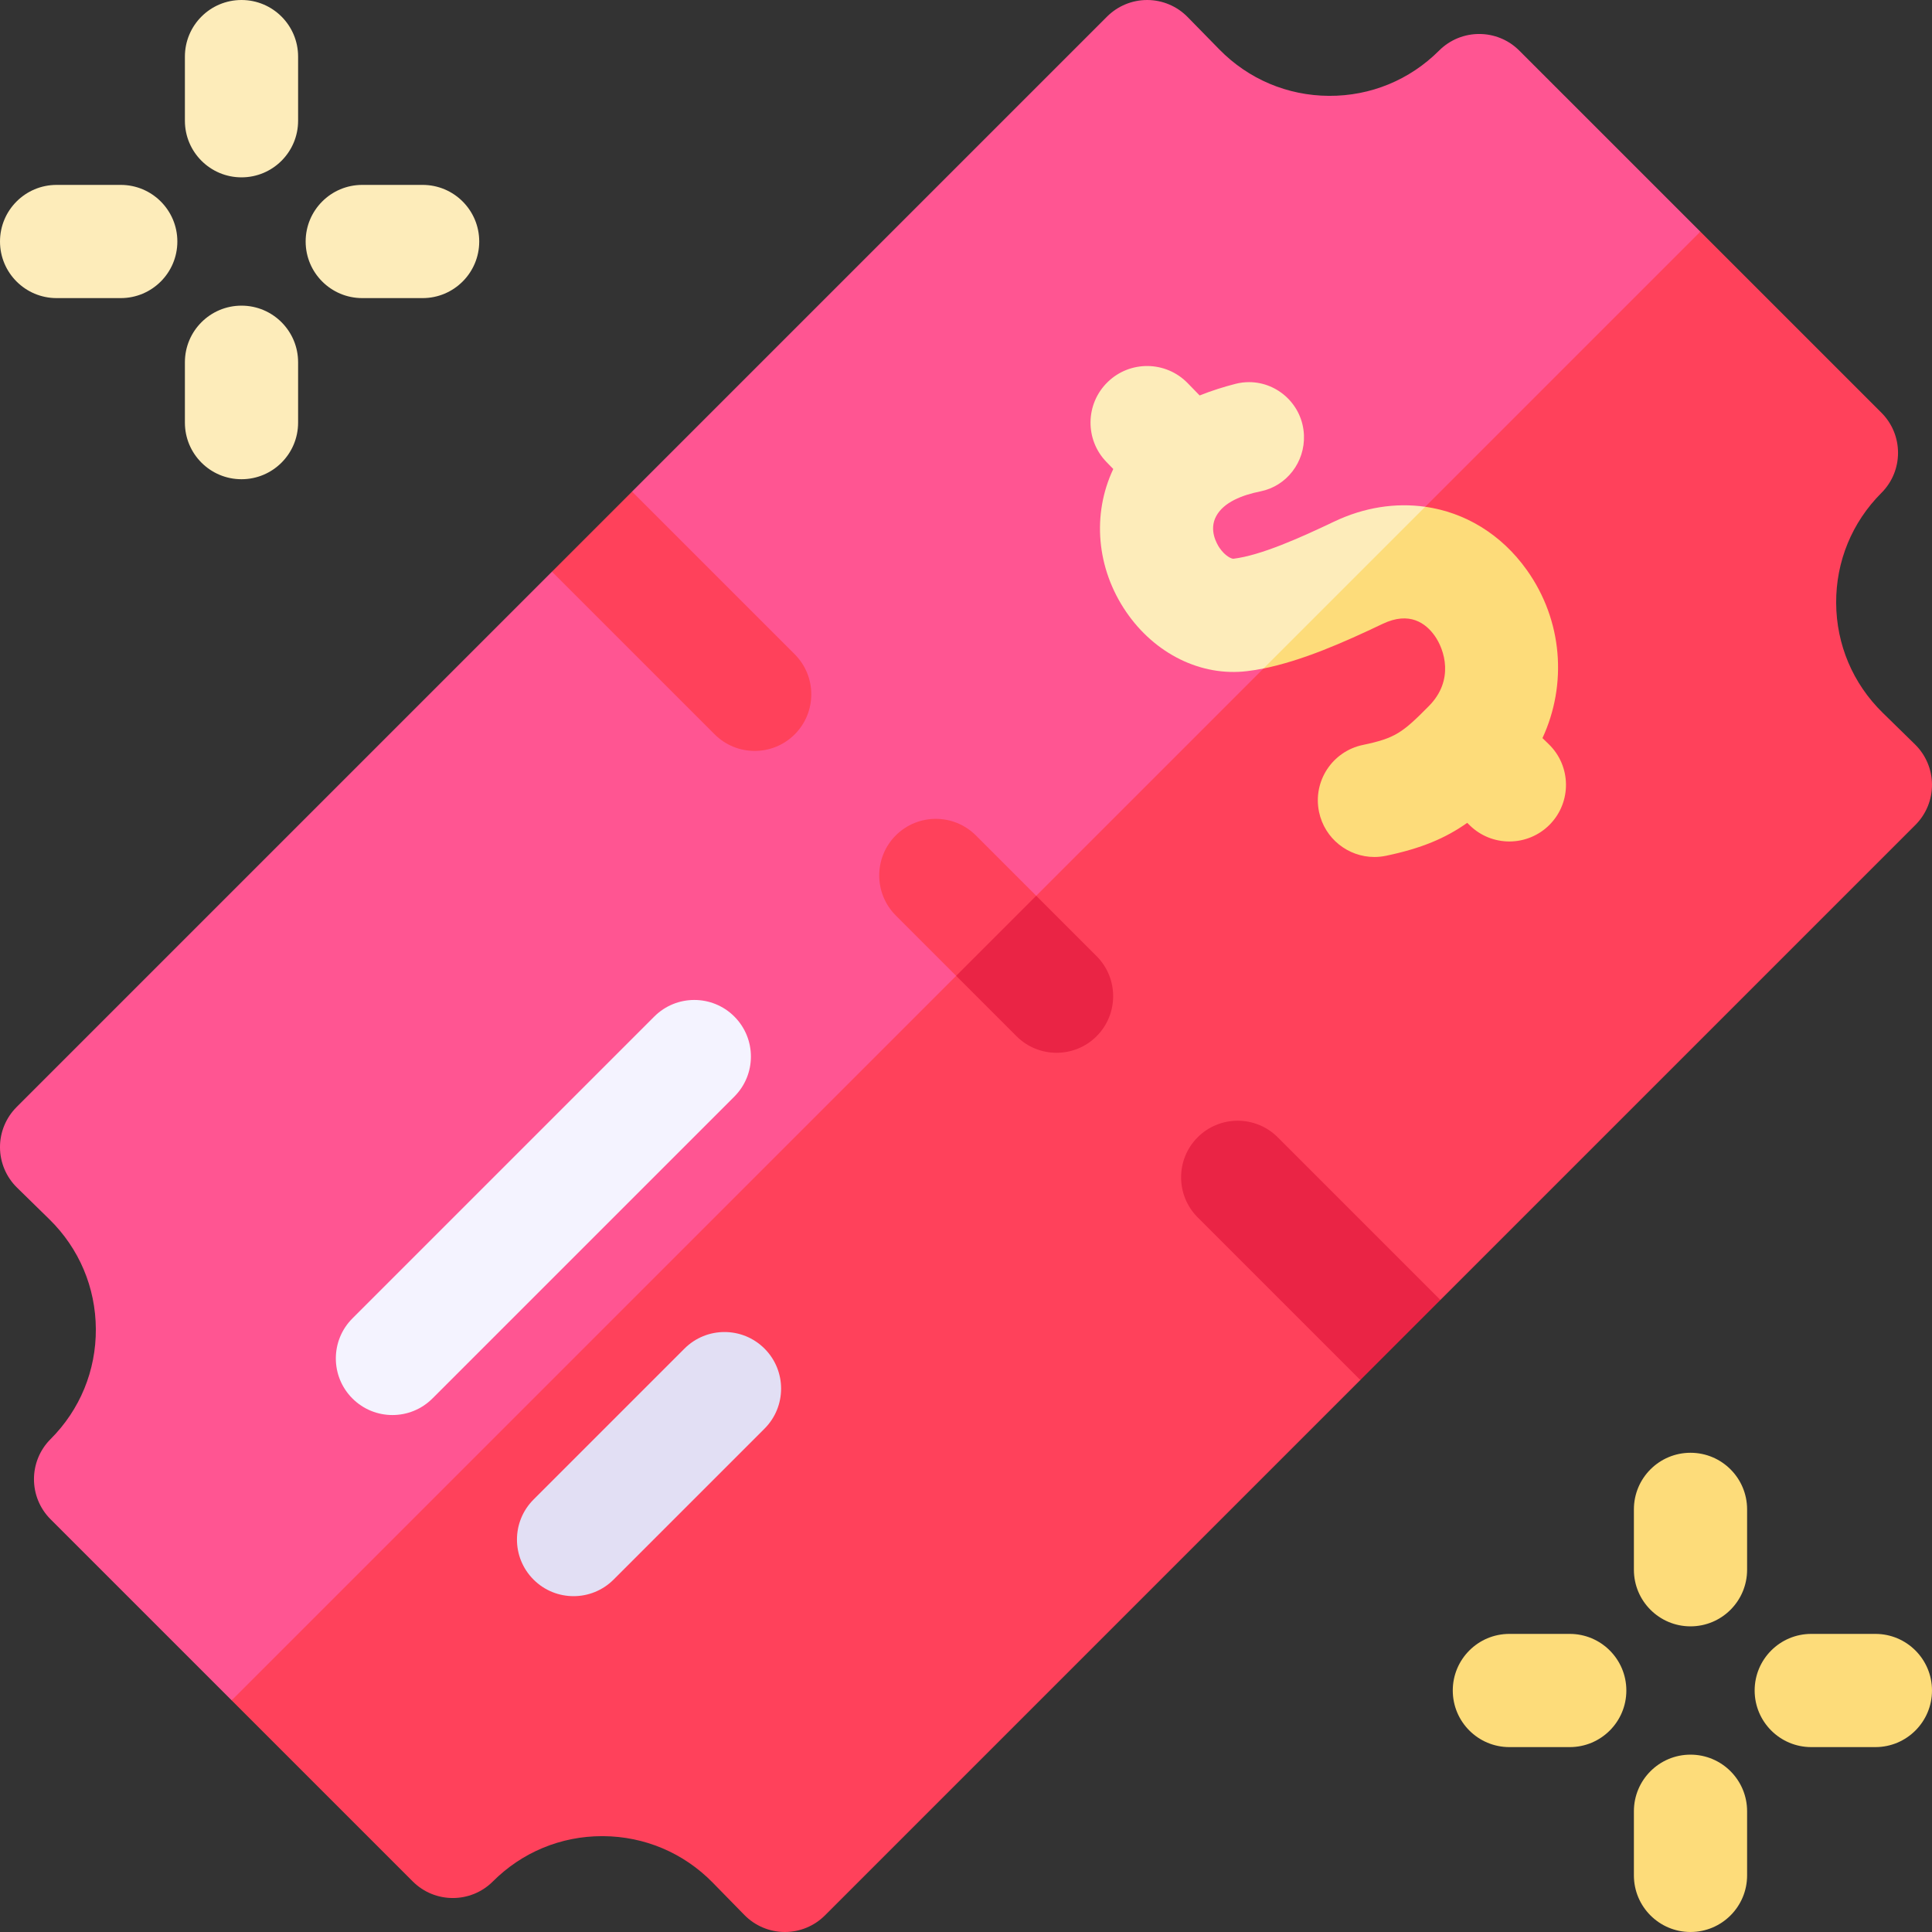 <svg id="Capa_1" enable-background="new 0 0 512 512" height="512" viewBox="0 0 512 512" width="512" xmlns="http://www.w3.org/2000/svg"><rect x="0" y="0" width="512" height="512" fill="#333333" stroke="none"/><g><path d="m450.61 61.39-137.61 235.61-251.61 153.61-48-48c-5.85-5.86-5.85-15.36 0-21.22 7.8-7.79 12.07-18.16 12.01-29.19s-4.43-21.35-12.31-29.07l-8.59-8.41c-2.86-2.81-4.48-6.64-4.5-10.64-.02-4.01 1.56-7.85 4.39-10.69l141.89-141.89s27.46 7.97 21.22-21.22l125.89-125.89c2.82-2.81 6.63-4.39 10.61-4.39h.08c4 .02 7.83 1.64 10.64 4.5l8.41 8.59c7.72 7.88 18.04 12.25 29.07 12.31s21.39-4.21 29.19-12.01c5.86-5.85 15.36-5.85 21.22 0z" fill="#ff5592"/><path d="m512 207.92c.02 4.01-1.56 7.85-4.39 10.69l-125.89 125.89c-16.13-2.29-21.22 21.22-21.22 21.22l-141.89 141.89c-2.82 2.81-6.63 4.39-10.61 4.39h-.08c-4-.02-7.83-1.64-10.64-4.5l-8.41-8.59c-7.72-7.88-18.04-12.25-29.07-12.31h-.22c-10.94 0-21.23 4.26-28.97 12.01-5.86 5.85-15.36 5.85-21.22 0l-48-48 389.22-389.22 48 48c5.85 5.86 5.85 15.36 0 21.22-7.8 7.79-12.07 18.16-12.01 29.19s4.43 21.35 12.31 29.07l8.59 8.41c2.86 2.81 4.48 6.64 4.5 10.64z" fill="#ff415b"/><path d="m152 423c-3.839 0-7.678-1.464-10.606-4.394-5.858-5.858-5.858-15.355 0-21.213l40-40c5.857-5.858 15.355-5.858 21.213 0s5.858 15.355 0 21.213l-40 40c-2.929 2.93-6.768 4.394-10.607 4.394z" fill="#e2dff4"/><path d="m104 375c-3.839 0-7.678-1.464-10.606-4.394-5.858-5.858-5.858-15.355 0-21.213l80-80c5.857-5.858 15.355-5.858 21.213 0s5.858 15.355 0 21.213l-80 80c-2.929 2.93-6.768 4.394-10.607 4.394z" fill="#f4f3ff"/><path d="m381.72 344.5-21.22 21.22-43.11-43.11c-5.85-5.86-5.85-15.36 0-21.22 5.86-5.85 15.36-5.85 21.22 0z" fill="#ea2445"/><path d="m274.61 237.39-.42 21.22h-20.8l-16-16c-5.85-5.86-5.85-15.36 0-21.22 5.86-5.85 15.36-5.85 21.22 0z" fill="#ff415b"/><path d="m290.61 274.61c-2.93 2.93-6.77 4.39-10.61 4.39s-7.68-1.46-10.61-4.39l-16-16 21.22-21.22 16 16c5.85 5.86 5.85 15.36 0 21.22z" fill="#ea2445"/><path d="m210.61 194.61c-2.93 2.93-6.77 4.39-10.61 4.39s-7.68-1.46-10.61-4.39l-43.11-43.11 21.22-21.22 43.11 43.11c5.85 5.86 5.85 15.36 0 21.22z" fill="#ff415b"/><g><path d="m381.77 153.17-46.92 23.98c-1.47.3-2.93.54-4.37.71-12.15 1.47-24.43-4.56-32.05-15.73-7.85-11.49-9.08-25.81-3.4-37.84l-1.78-1.83c-5.78-5.93-5.65-15.43.29-21.21 5.93-5.78 15.43-5.65 21.21.29l3.17 3.26c3.2-1.28 6.43-2.29 9.52-3.08 1.2-.31 2.4-.45 3.58-.45 7.59 0 14.22 6.05 14.54 14.06.29 7.11-4.56 13.49-11.53 14.89-4.85.98-9.74 2.86-11.74 6.59-1.97 3.67.2 7.36.91 8.4 1.49 2.18 3.22 2.92 3.68 2.86 7.14-.86 17.46-5.44 26.61-9.81 8.01-3.83 16.36-5.08 24.21-3.96z" fill="#fdecba"/></g><g><path d="m410.75 218.47c-2.94 3.01-6.85 4.53-10.75 4.53-3.77 0-7.55-1.41-10.47-4.25l-.7-.69c-5.79 4.09-12.11 6.76-21.52 8.73-1.03.21-2.07.32-3.08.32-6.95 0-13.19-4.86-14.67-11.94-1.7-8.11 3.5-16.05 11.61-17.75 8.55-1.79 10.49-3.2 17.51-10.32 6.78-6.86 4.14-14.94 1.52-18.63-2.36-3.31-6.66-6.54-13.78-3.14-10.42 4.97-21.35 9.77-31.57 11.82l42.85-42.85c10.52 1.49 20.15 7.25 26.93 16.77 9.52 13.36 10.72 30.36 4.14 44.53l1.7 1.65c5.93 5.78 6.06 15.28.28 21.22z" fill="#fddc7a"/></g><g><path d="m497 463h-17c-8.284 0-15-6.716-15-15s6.716-15 15-15h17c8.284 0 15 6.716 15 15s-6.716 15-15 15z" fill="#fddc7a"/></g><g><path d="m448 512c-8.284 0-15-6.716-15-15v-17c0-8.284 6.716-15 15-15s15 6.716 15 15v17c0 8.284-6.716 15-15 15z" fill="#fddc7a"/></g><g><path d="m416 463h-16c-8.284 0-15-6.716-15-15s6.716-15 15-15h16c8.284 0 15 6.716 15 15s-6.716 15-15 15z" fill="#fddc7a"/></g><g><path d="m448 431c-8.284 0-15-6.716-15-15v-16c0-8.284 6.716-15 15-15s15 6.716 15 15v16c0 8.284-6.716 15-15 15z" fill="#fddc7a"/></g><g><path d="m112 79h-16c-8.284 0-15-6.716-15-15s6.716-15 15-15h16c8.284 0 15 6.716 15 15s-6.716 15-15 15z" fill="#fdecba"/></g><g><path d="m64 127c-8.284 0-15-6.716-15-15v-16c0-8.284 6.716-15 15-15s15 6.716 15 15v16c0 8.284-6.716 15-15 15z" fill="#fdecba"/></g><g><path d="m32 79h-17c-8.284 0-15-6.716-15-15s6.716-15 15-15h17c8.284 0 15 6.716 15 15s-6.716 15-15 15z" fill="#fdecba"/></g><g><path d="m64 47c-8.284 0-15-6.716-15-15v-17c0-8.284 6.716-15 15-15s15 6.716 15 15v17c0 8.284-6.716 15-15 15z" fill="#fdecba"/></g></g></svg>